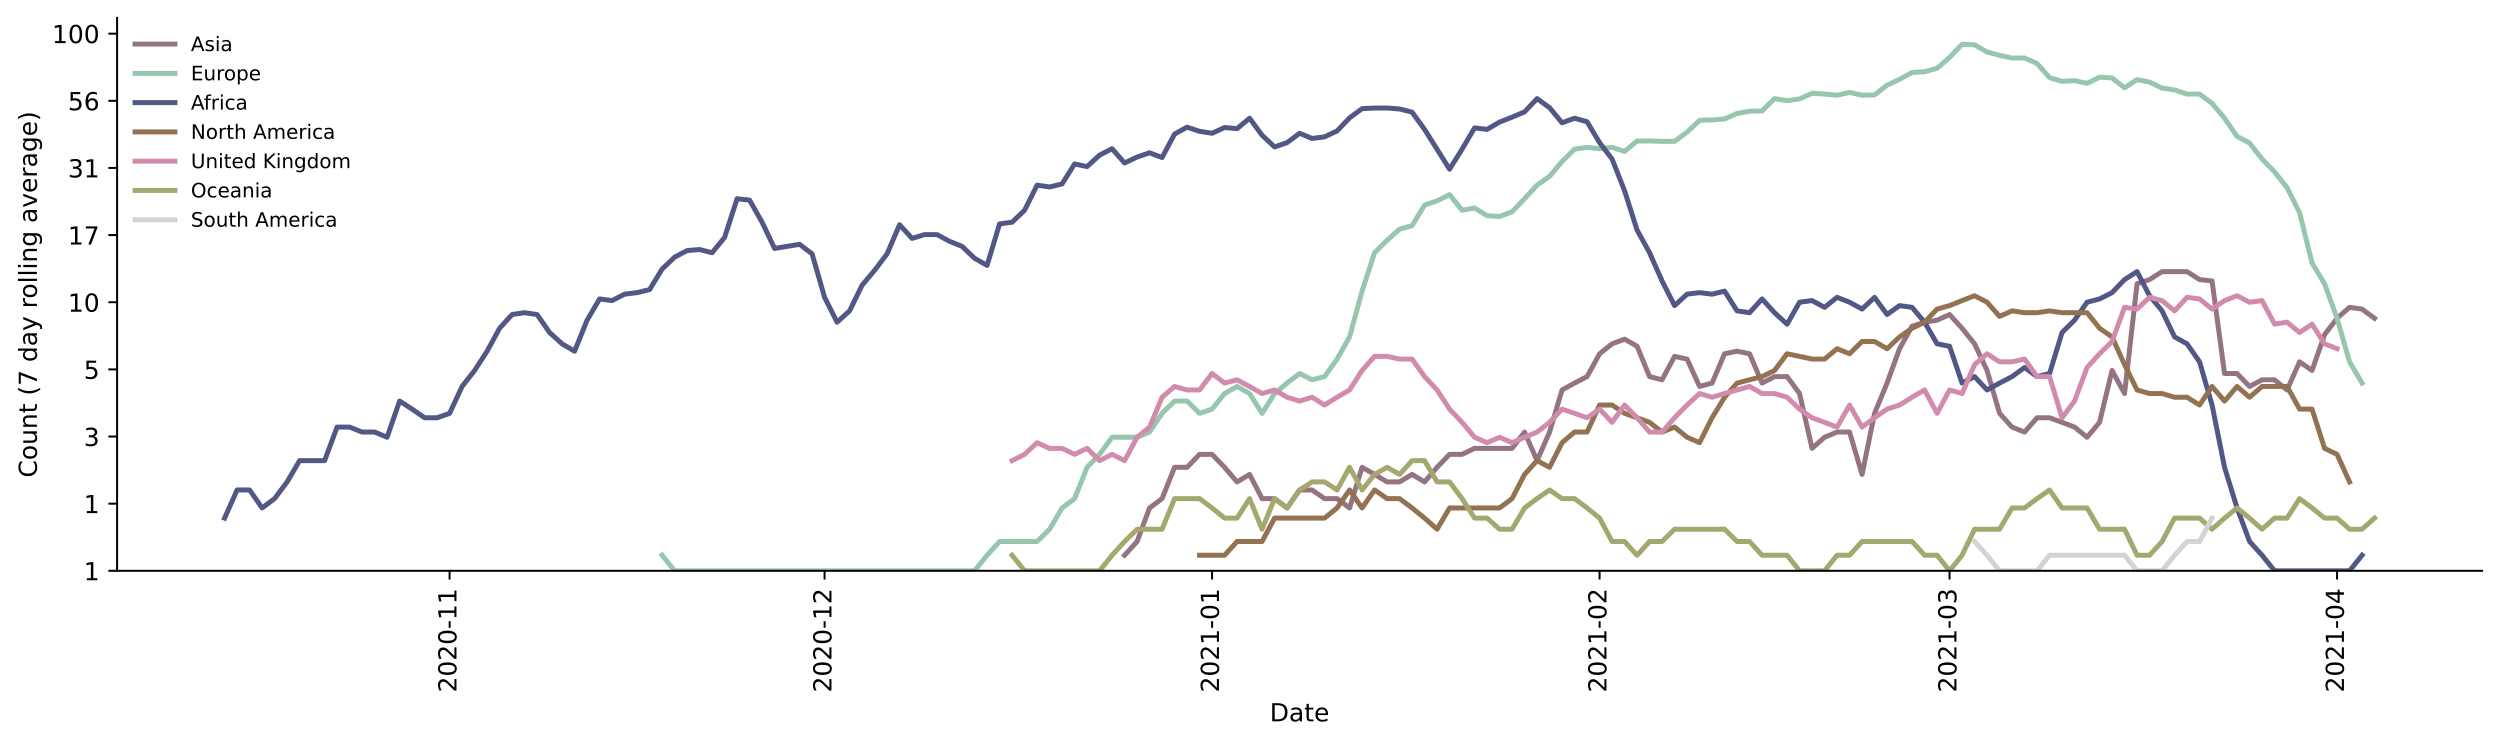 <?xml version="1.0" encoding="utf-8" standalone="no"?>
<!DOCTYPE svg PUBLIC "-//W3C//DTD SVG 1.1//EN"
  "http://www.w3.org/Graphics/SVG/1.1/DTD/svg11.dtd">
<!-- Created with matplotlib (https://matplotlib.org/) -->
<svg height="298.621pt" version="1.1" viewBox="0 0 1002.766 298.621" width="1002.766pt" xmlns="http://www.w3.org/2000/svg" xmlns:xlink="http://www.w3.org/1999/xlink">
 <defs>
  <style type="text/css">*{stroke-linecap:butt;stroke-linejoin:round;}</style>
 </defs>
 <g id="figure_1">
  <g id="patch_1">
   <path d="M 0 298.621 
L 1002.766 298.621 
L 1002.766 0 
L 0 0 
z
" style="fill:#ffffff;"/>
  </g>
  <g id="axes_1">
   <g id="patch_2">
    <path d="M 46.966 228.96 
L 995.566 228.96 
L 995.566 7.2 
L 46.966 7.2 
z
" style="fill:#ffffff;"/>
   </g>
   <g id="matplotlib.axis_1">
    <g id="xtick_1">
     <g id="line2d_1">
      <defs>
       <path d="M 0 0 
L 0 3.5 
" id="md51ffb1c53" style="stroke:#000000;stroke-width:0.8;"/>
      </defs>
      <g>
       <use style="stroke:#000000;stroke-width:0.8;" x="180.331" xlink:href="#md51ffb1c53" y="228.96"/>
      </g>
     </g>
     <g id="text_1">
      <!-- 2020-11 -->
      <g transform="translate(183.091 277.743)rotate(-90)scale(0.1 -0.1)">
       <defs>
        <path d="M 19.188 8.297 
L 53.609 8.297 
L 53.609 0 
L 7.328 0 
L 7.328 8.297 
Q 12.938 14.109 22.625 23.891 
Q 32.328 33.688 34.812 36.531 
Q 39.547 41.844 41.422 45.531 
Q 43.312 49.219 43.312 52.781 
Q 43.312 58.594 39.234 62.25 
Q 35.156 65.922 28.609 65.922 
Q 23.969 65.922 18.812 64.312 
Q 13.672 62.703 7.812 59.422 
L 7.812 69.391 
Q 13.766 71.781 18.938 73 
Q 24.125 74.219 28.422 74.219 
Q 39.75 74.219 46.484 68.547 
Q 53.219 62.891 53.219 53.422 
Q 53.219 48.922 51.531 44.891 
Q 49.859 40.875 45.406 35.406 
Q 44.188 33.984 37.641 27.219 
Q 31.109 20.453 19.188 8.297 
z
" id="DejaVuSans-50"/>
        <path d="M 31.781 66.406 
Q 24.172 66.406 20.328 58.906 
Q 16.5 51.422 16.5 36.375 
Q 16.5 21.391 20.328 13.891 
Q 24.172 6.391 31.781 6.391 
Q 39.453 6.391 43.281 13.891 
Q 47.125 21.391 47.125 36.375 
Q 47.125 51.422 43.281 58.906 
Q 39.453 66.406 31.781 66.406 
z
M 31.781 74.219 
Q 44.047 74.219 50.516 64.516 
Q 56.984 54.828 56.984 36.375 
Q 56.984 17.969 50.516 8.266 
Q 44.047 -1.422 31.781 -1.422 
Q 19.531 -1.422 13.062 8.266 
Q 6.594 17.969 6.594 36.375 
Q 6.594 54.828 13.062 64.516 
Q 19.531 74.219 31.781 74.219 
z
" id="DejaVuSans-48"/>
        <path d="M 4.891 31.391 
L 31.203 31.391 
L 31.203 23.391 
L 4.891 23.391 
z
" id="DejaVuSans-45"/>
        <path d="M 12.406 8.297 
L 28.516 8.297 
L 28.516 63.922 
L 10.984 60.406 
L 10.984 69.391 
L 28.422 72.906 
L 38.281 72.906 
L 38.281 8.297 
L 54.391 8.297 
L 54.391 0 
L 12.406 0 
z
" id="DejaVuSans-49"/>
       </defs>
       <use xlink:href="#DejaVuSans-50"/>
       <use x="63.623" xlink:href="#DejaVuSans-48"/>
       <use x="127.246" xlink:href="#DejaVuSans-50"/>
       <use x="190.869" xlink:href="#DejaVuSans-48"/>
       <use x="254.492" xlink:href="#DejaVuSans-45"/>
       <use x="290.576" xlink:href="#DejaVuSans-49"/>
       <use x="354.199" xlink:href="#DejaVuSans-49"/>
      </g>
     </g>
    </g>
    <g id="xtick_2">
     <g id="line2d_2">
      <g>
       <use style="stroke:#000000;stroke-width:0.8;" x="330.743" xlink:href="#md51ffb1c53" y="228.96"/>
      </g>
     </g>
     <g id="text_2">
      <!-- 2020-12 -->
      <g transform="translate(333.503 277.743)rotate(-90)scale(0.1 -0.1)">
       <use xlink:href="#DejaVuSans-50"/>
       <use x="63.623" xlink:href="#DejaVuSans-48"/>
       <use x="127.246" xlink:href="#DejaVuSans-50"/>
       <use x="190.869" xlink:href="#DejaVuSans-48"/>
       <use x="254.492" xlink:href="#DejaVuSans-45"/>
       <use x="290.576" xlink:href="#DejaVuSans-49"/>
       <use x="354.199" xlink:href="#DejaVuSans-50"/>
      </g>
     </g>
    </g>
    <g id="xtick_3">
     <g id="line2d_3">
      <g>
       <use style="stroke:#000000;stroke-width:0.8;" x="486.169" xlink:href="#md51ffb1c53" y="228.96"/>
      </g>
     </g>
     <g id="text_3">
      <!-- 2021-01 -->
      <g transform="translate(488.929 277.743)rotate(-90)scale(0.1 -0.1)">
       <use xlink:href="#DejaVuSans-50"/>
       <use x="63.623" xlink:href="#DejaVuSans-48"/>
       <use x="127.246" xlink:href="#DejaVuSans-50"/>
       <use x="190.869" xlink:href="#DejaVuSans-49"/>
       <use x="254.492" xlink:href="#DejaVuSans-45"/>
       <use x="290.576" xlink:href="#DejaVuSans-48"/>
       <use x="354.199" xlink:href="#DejaVuSans-49"/>
      </g>
     </g>
    </g>
    <g id="xtick_4">
     <g id="line2d_4">
      <g>
       <use style="stroke:#000000;stroke-width:0.8;" x="641.595" xlink:href="#md51ffb1c53" y="228.96"/>
      </g>
     </g>
     <g id="text_4">
      <!-- 2021-02 -->
      <g transform="translate(644.355 277.743)rotate(-90)scale(0.1 -0.1)">
       <use xlink:href="#DejaVuSans-50"/>
       <use x="63.623" xlink:href="#DejaVuSans-48"/>
       <use x="127.246" xlink:href="#DejaVuSans-50"/>
       <use x="190.869" xlink:href="#DejaVuSans-49"/>
       <use x="254.492" xlink:href="#DejaVuSans-45"/>
       <use x="290.576" xlink:href="#DejaVuSans-48"/>
       <use x="354.199" xlink:href="#DejaVuSans-50"/>
      </g>
     </g>
    </g>
    <g id="xtick_5">
     <g id="line2d_5">
      <g>
       <use style="stroke:#000000;stroke-width:0.8;" x="781.98" xlink:href="#md51ffb1c53" y="228.96"/>
      </g>
     </g>
     <g id="text_5">
      <!-- 2021-03 -->
      <g transform="translate(784.74 277.743)rotate(-90)scale(0.1 -0.1)">
       <defs>
        <path d="M 40.578 39.312 
Q 47.656 37.797 51.625 33 
Q 55.609 28.219 55.609 21.188 
Q 55.609 10.406 48.188 4.484 
Q 40.766 -1.422 27.094 -1.422 
Q 22.516 -1.422 17.656 -0.516 
Q 12.797 0.391 7.625 2.203 
L 7.625 11.719 
Q 11.719 9.328 16.594 8.109 
Q 21.484 6.891 26.812 6.891 
Q 36.078 6.891 40.938 10.547 
Q 45.797 14.203 45.797 21.188 
Q 45.797 27.641 41.281 31.266 
Q 36.766 34.906 28.719 34.906 
L 20.219 34.906 
L 20.219 43.016 
L 29.109 43.016 
Q 36.375 43.016 40.234 45.922 
Q 44.094 48.828 44.094 54.297 
Q 44.094 59.906 40.109 62.906 
Q 36.141 65.922 28.719 65.922 
Q 24.656 65.922 20.016 65.031 
Q 15.375 64.156 9.812 62.312 
L 9.812 71.094 
Q 15.438 72.656 20.344 73.438 
Q 25.25 74.219 29.594 74.219 
Q 40.828 74.219 47.359 69.109 
Q 53.906 64.016 53.906 55.328 
Q 53.906 49.266 50.438 45.094 
Q 46.969 40.922 40.578 39.312 
z
" id="DejaVuSans-51"/>
       </defs>
       <use xlink:href="#DejaVuSans-50"/>
       <use x="63.623" xlink:href="#DejaVuSans-48"/>
       <use x="127.246" xlink:href="#DejaVuSans-50"/>
       <use x="190.869" xlink:href="#DejaVuSans-49"/>
       <use x="254.492" xlink:href="#DejaVuSans-45"/>
       <use x="290.576" xlink:href="#DejaVuSans-48"/>
       <use x="354.199" xlink:href="#DejaVuSans-51"/>
      </g>
     </g>
    </g>
    <g id="xtick_6">
     <g id="line2d_6">
      <g>
       <use style="stroke:#000000;stroke-width:0.8;" x="937.406" xlink:href="#md51ffb1c53" y="228.96"/>
      </g>
     </g>
     <g id="text_6">
      <!-- 2021-04 -->
      <g transform="translate(940.166 277.743)rotate(-90)scale(0.1 -0.1)">
       <defs>
        <path d="M 37.797 64.312 
L 12.891 25.391 
L 37.797 25.391 
z
M 35.203 72.906 
L 47.609 72.906 
L 47.609 25.391 
L 58.016 25.391 
L 58.016 17.188 
L 47.609 17.188 
L 47.609 0 
L 37.797 0 
L 37.797 17.188 
L 4.891 17.188 
L 4.891 26.703 
z
" id="DejaVuSans-52"/>
       </defs>
       <use xlink:href="#DejaVuSans-50"/>
       <use x="63.623" xlink:href="#DejaVuSans-48"/>
       <use x="127.246" xlink:href="#DejaVuSans-50"/>
       <use x="190.869" xlink:href="#DejaVuSans-49"/>
       <use x="254.492" xlink:href="#DejaVuSans-45"/>
       <use x="290.576" xlink:href="#DejaVuSans-48"/>
       <use x="354.199" xlink:href="#DejaVuSans-52"/>
      </g>
     </g>
    </g>
    <g id="text_7">
     <!-- Date -->
     <g transform="translate(509.315 289.341)scale(0.1 -0.1)">
      <defs>
       <path d="M 19.672 64.797 
L 19.672 8.109 
L 31.594 8.109 
Q 46.688 8.109 53.688 14.938 
Q 60.688 21.781 60.688 36.531 
Q 60.688 51.172 53.688 57.984 
Q 46.688 64.797 31.594 64.797 
z
M 9.812 72.906 
L 30.078 72.906 
Q 51.266 72.906 61.172 64.094 
Q 71.094 55.281 71.094 36.531 
Q 71.094 17.672 61.125 8.828 
Q 51.172 0 30.078 0 
L 9.812 0 
z
" id="DejaVuSans-68"/>
       <path d="M 34.281 27.484 
Q 23.391 27.484 19.188 25 
Q 14.984 22.516 14.984 16.5 
Q 14.984 11.719 18.141 8.906 
Q 21.297 6.109 26.703 6.109 
Q 34.188 6.109 38.703 11.406 
Q 43.219 16.703 43.219 25.484 
L 43.219 27.484 
z
M 52.203 31.203 
L 52.203 0 
L 43.219 0 
L 43.219 8.297 
Q 40.141 3.328 35.547 0.953 
Q 30.953 -1.422 24.312 -1.422 
Q 15.922 -1.422 10.953 3.297 
Q 6 8.016 6 15.922 
Q 6 25.141 12.172 29.828 
Q 18.359 34.516 30.609 34.516 
L 43.219 34.516 
L 43.219 35.406 
Q 43.219 41.609 39.141 45 
Q 35.062 48.391 27.688 48.391 
Q 23 48.391 18.547 47.266 
Q 14.109 46.141 10.016 43.891 
L 10.016 52.203 
Q 14.938 54.109 19.578 55.047 
Q 24.219 56 28.609 56 
Q 40.484 56 46.344 49.844 
Q 52.203 43.703 52.203 31.203 
z
" id="DejaVuSans-97"/>
       <path d="M 18.312 70.219 
L 18.312 54.688 
L 36.812 54.688 
L 36.812 47.703 
L 18.312 47.703 
L 18.312 18.016 
Q 18.312 11.328 20.141 9.422 
Q 21.969 7.516 27.594 7.516 
L 36.812 7.516 
L 36.812 0 
L 27.594 0 
Q 17.188 0 13.234 3.875 
Q 9.281 7.766 9.281 18.016 
L 9.281 47.703 
L 2.688 47.703 
L 2.688 54.688 
L 9.281 54.688 
L 9.281 70.219 
z
" id="DejaVuSans-116"/>
       <path d="M 56.203 29.594 
L 56.203 25.203 
L 14.891 25.203 
Q 15.484 15.922 20.484 11.062 
Q 25.484 6.203 34.422 6.203 
Q 39.594 6.203 44.453 7.469 
Q 49.312 8.734 54.109 11.281 
L 54.109 2.781 
Q 49.266 0.734 44.188 -0.344 
Q 39.109 -1.422 33.891 -1.422 
Q 20.797 -1.422 13.156 6.188 
Q 5.516 13.812 5.516 26.812 
Q 5.516 40.234 12.766 48.109 
Q 20.016 56 32.328 56 
Q 43.359 56 49.781 48.891 
Q 56.203 41.797 56.203 29.594 
z
M 47.219 32.234 
Q 47.125 39.594 43.094 43.984 
Q 39.062 48.391 32.422 48.391 
Q 24.906 48.391 20.391 44.141 
Q 15.875 39.891 15.188 32.172 
z
" id="DejaVuSans-101"/>
      </defs>
      <use xlink:href="#DejaVuSans-68"/>
      <use x="77.002" xlink:href="#DejaVuSans-97"/>
      <use x="138.281" xlink:href="#DejaVuSans-116"/>
      <use x="177.49" xlink:href="#DejaVuSans-101"/>
     </g>
    </g>
   </g>
   <g id="matplotlib.axis_2">
    <g id="ytick_1">
     <g id="line2d_7">
      <defs>
       <path d="M 0 0 
L -3.5 0 
" id="m91fd677d6d" style="stroke:#000000;stroke-width:0.8;"/>
      </defs>
      <g>
       <use style="stroke:#000000;stroke-width:0.8;" x="46.966" xlink:href="#m91fd677d6d" y="228.96"/>
      </g>
     </g>
     <g id="text_8">
      <!-- 1 -->
      <g transform="translate(33.603 232.759)scale(0.1 -0.1)">
       <use xlink:href="#DejaVuSans-49"/>
      </g>
     </g>
    </g>
    <g id="ytick_2">
     <g id="line2d_8">
      <g>
       <use style="stroke:#000000;stroke-width:0.8;" x="46.966" xlink:href="#m91fd677d6d" y="202.027"/>
      </g>
     </g>
     <g id="text_9">
      <!-- 1 -->
      <g transform="translate(33.603 205.826)scale(0.1 -0.1)">
       <use xlink:href="#DejaVuSans-49"/>
      </g>
     </g>
    </g>
    <g id="ytick_3">
     <g id="line2d_9">
      <g>
       <use style="stroke:#000000;stroke-width:0.8;" x="46.966" xlink:href="#m91fd677d6d" y="175.094"/>
      </g>
     </g>
     <g id="text_10">
      <!-- 3 -->
      <g transform="translate(33.603 178.893)scale(0.1 -0.1)">
       <use xlink:href="#DejaVuSans-51"/>
      </g>
     </g>
    </g>
    <g id="ytick_4">
     <g id="line2d_10">
      <g>
       <use style="stroke:#000000;stroke-width:0.8;" x="46.966" xlink:href="#m91fd677d6d" y="148.16"/>
      </g>
     </g>
     <g id="text_11">
      <!-- 5 -->
      <g transform="translate(33.603 151.959)scale(0.1 -0.1)">
       <defs>
        <path d="M 10.797 72.906 
L 49.516 72.906 
L 49.516 64.594 
L 19.828 64.594 
L 19.828 46.734 
Q 21.969 47.469 24.109 47.828 
Q 26.266 48.188 28.422 48.188 
Q 40.625 48.188 47.75 41.5 
Q 54.891 34.812 54.891 23.391 
Q 54.891 11.625 47.562 5.094 
Q 40.234 -1.422 26.906 -1.422 
Q 22.312 -1.422 17.547 -0.641 
Q 12.797 0.141 7.719 1.703 
L 7.719 11.625 
Q 12.109 9.234 16.797 8.062 
Q 21.484 6.891 26.703 6.891 
Q 35.156 6.891 40.078 11.328 
Q 45.016 15.766 45.016 23.391 
Q 45.016 31 40.078 35.438 
Q 35.156 39.891 26.703 39.891 
Q 22.75 39.891 18.812 39.016 
Q 14.891 38.141 10.797 36.281 
z
" id="DejaVuSans-53"/>
       </defs>
       <use xlink:href="#DejaVuSans-53"/>
      </g>
     </g>
    </g>
    <g id="ytick_5">
     <g id="line2d_11">
      <g>
       <use style="stroke:#000000;stroke-width:0.8;" x="46.966" xlink:href="#m91fd677d6d" y="121.227"/>
      </g>
     </g>
     <g id="text_12">
      <!-- 10 -->
      <g transform="translate(27.241 125.026)scale(0.1 -0.1)">
       <use xlink:href="#DejaVuSans-49"/>
       <use x="63.623" xlink:href="#DejaVuSans-48"/>
      </g>
     </g>
    </g>
    <g id="ytick_6">
     <g id="line2d_12">
      <g>
       <use style="stroke:#000000;stroke-width:0.8;" x="46.966" xlink:href="#m91fd677d6d" y="94.294"/>
      </g>
     </g>
     <g id="text_13">
      <!-- 17 -->
      <g transform="translate(27.241 98.093)scale(0.1 -0.1)">
       <defs>
        <path d="M 8.203 72.906 
L 55.078 72.906 
L 55.078 68.703 
L 28.609 0 
L 18.312 0 
L 43.219 64.594 
L 8.203 64.594 
z
" id="DejaVuSans-55"/>
       </defs>
       <use xlink:href="#DejaVuSans-49"/>
       <use x="63.623" xlink:href="#DejaVuSans-55"/>
      </g>
     </g>
    </g>
    <g id="ytick_7">
     <g id="line2d_13">
      <g>
       <use style="stroke:#000000;stroke-width:0.8;" x="46.966" xlink:href="#m91fd677d6d" y="67.361"/>
      </g>
     </g>
     <g id="text_14">
      <!-- 31 -->
      <g transform="translate(27.241 71.16)scale(0.1 -0.1)">
       <use xlink:href="#DejaVuSans-51"/>
       <use x="63.623" xlink:href="#DejaVuSans-49"/>
      </g>
     </g>
    </g>
    <g id="ytick_8">
     <g id="line2d_14">
      <g>
       <use style="stroke:#000000;stroke-width:0.8;" x="46.966" xlink:href="#m91fd677d6d" y="40.427"/>
      </g>
     </g>
     <g id="text_15">
      <!-- 56 -->
      <g transform="translate(27.241 44.227)scale(0.1 -0.1)">
       <defs>
        <path d="M 33.016 40.375 
Q 26.375 40.375 22.484 35.828 
Q 18.609 31.297 18.609 23.391 
Q 18.609 15.531 22.484 10.953 
Q 26.375 6.391 33.016 6.391 
Q 39.656 6.391 43.531 10.953 
Q 47.406 15.531 47.406 23.391 
Q 47.406 31.297 43.531 35.828 
Q 39.656 40.375 33.016 40.375 
z
M 52.594 71.297 
L 52.594 62.312 
Q 48.875 64.062 45.094 64.984 
Q 41.312 65.922 37.594 65.922 
Q 27.828 65.922 22.672 59.328 
Q 17.531 52.734 16.797 39.406 
Q 19.672 43.656 24.016 45.922 
Q 28.375 48.188 33.594 48.188 
Q 44.578 48.188 50.953 41.516 
Q 57.328 34.859 57.328 23.391 
Q 57.328 12.156 50.688 5.359 
Q 44.047 -1.422 33.016 -1.422 
Q 20.359 -1.422 13.672 8.266 
Q 6.984 17.969 6.984 36.375 
Q 6.984 53.656 15.188 63.938 
Q 23.391 74.219 37.203 74.219 
Q 40.922 74.219 44.703 73.484 
Q 48.484 72.75 52.594 71.297 
z
" id="DejaVuSans-54"/>
       </defs>
       <use xlink:href="#DejaVuSans-53"/>
       <use x="63.623" xlink:href="#DejaVuSans-54"/>
      </g>
     </g>
    </g>
    <g id="ytick_9">
     <g id="line2d_15">
      <g>
       <use style="stroke:#000000;stroke-width:0.8;" x="46.966" xlink:href="#m91fd677d6d" y="13.494"/>
      </g>
     </g>
     <g id="text_16">
      <!-- 100 -->
      <g transform="translate(20.878 17.293)scale(0.1 -0.1)">
       <use xlink:href="#DejaVuSans-49"/>
       <use x="63.623" xlink:href="#DejaVuSans-48"/>
       <use x="127.246" xlink:href="#DejaVuSans-48"/>
      </g>
     </g>
    </g>
    <g id="text_17">
     <!-- Count (7 day rolling average) -->
     <g transform="translate(14.798 191.548)rotate(-90)scale(0.1 -0.1)">
      <defs>
       <path d="M 64.406 67.281 
L 64.406 56.891 
Q 59.422 61.531 53.781 63.812 
Q 48.141 66.109 41.797 66.109 
Q 29.297 66.109 22.656 58.469 
Q 16.016 50.828 16.016 36.375 
Q 16.016 21.969 22.656 14.328 
Q 29.297 6.688 41.797 6.688 
Q 48.141 6.688 53.781 8.984 
Q 59.422 11.281 64.406 15.922 
L 64.406 5.609 
Q 59.234 2.094 53.438 0.328 
Q 47.656 -1.422 41.219 -1.422 
Q 24.656 -1.422 15.125 8.703 
Q 5.609 18.844 5.609 36.375 
Q 5.609 53.953 15.125 64.078 
Q 24.656 74.219 41.219 74.219 
Q 47.75 74.219 53.531 72.484 
Q 59.328 70.75 64.406 67.281 
z
" id="DejaVuSans-67"/>
       <path d="M 30.609 48.391 
Q 23.391 48.391 19.188 42.75 
Q 14.984 37.109 14.984 27.297 
Q 14.984 17.484 19.156 11.844 
Q 23.344 6.203 30.609 6.203 
Q 37.797 6.203 41.984 11.859 
Q 46.188 17.531 46.188 27.297 
Q 46.188 37.016 41.984 42.703 
Q 37.797 48.391 30.609 48.391 
z
M 30.609 56 
Q 42.328 56 49.016 48.375 
Q 55.719 40.766 55.719 27.297 
Q 55.719 13.875 49.016 6.219 
Q 42.328 -1.422 30.609 -1.422 
Q 18.844 -1.422 12.172 6.219 
Q 5.516 13.875 5.516 27.297 
Q 5.516 40.766 12.172 48.375 
Q 18.844 56 30.609 56 
z
" id="DejaVuSans-111"/>
       <path d="M 8.5 21.578 
L 8.5 54.688 
L 17.484 54.688 
L 17.484 21.922 
Q 17.484 14.156 20.5 10.266 
Q 23.531 6.391 29.594 6.391 
Q 36.859 6.391 41.078 11.031 
Q 45.312 15.672 45.312 23.688 
L 45.312 54.688 
L 54.297 54.688 
L 54.297 0 
L 45.312 0 
L 45.312 8.406 
Q 42.047 3.422 37.719 1 
Q 33.406 -1.422 27.688 -1.422 
Q 18.266 -1.422 13.375 4.438 
Q 8.5 10.297 8.5 21.578 
z
M 31.109 56 
z
" id="DejaVuSans-117"/>
       <path d="M 54.891 33.016 
L 54.891 0 
L 45.906 0 
L 45.906 32.719 
Q 45.906 40.484 42.875 44.328 
Q 39.844 48.188 33.797 48.188 
Q 26.516 48.188 22.312 43.547 
Q 18.109 38.922 18.109 30.906 
L 18.109 0 
L 9.078 0 
L 9.078 54.688 
L 18.109 54.688 
L 18.109 46.188 
Q 21.344 51.125 25.703 53.562 
Q 30.078 56 35.797 56 
Q 45.219 56 50.047 50.172 
Q 54.891 44.344 54.891 33.016 
z
" id="DejaVuSans-110"/>
       <path id="DejaVuSans-32"/>
       <path d="M 31 75.875 
Q 24.469 64.656 21.281 53.656 
Q 18.109 42.672 18.109 31.391 
Q 18.109 20.125 21.312 9.062 
Q 24.516 -2 31 -13.188 
L 23.188 -13.188 
Q 15.875 -1.703 12.234 9.375 
Q 8.594 20.453 8.594 31.391 
Q 8.594 42.281 12.203 53.312 
Q 15.828 64.359 23.188 75.875 
z
" id="DejaVuSans-40"/>
       <path d="M 45.406 46.391 
L 45.406 75.984 
L 54.391 75.984 
L 54.391 0 
L 45.406 0 
L 45.406 8.203 
Q 42.578 3.328 38.25 0.953 
Q 33.938 -1.422 27.875 -1.422 
Q 17.969 -1.422 11.734 6.484 
Q 5.516 14.406 5.516 27.297 
Q 5.516 40.188 11.734 48.094 
Q 17.969 56 27.875 56 
Q 33.938 56 38.25 53.625 
Q 42.578 51.266 45.406 46.391 
z
M 14.797 27.297 
Q 14.797 17.391 18.875 11.75 
Q 22.953 6.109 30.078 6.109 
Q 37.203 6.109 41.297 11.75 
Q 45.406 17.391 45.406 27.297 
Q 45.406 37.203 41.297 42.844 
Q 37.203 48.484 30.078 48.484 
Q 22.953 48.484 18.875 42.844 
Q 14.797 37.203 14.797 27.297 
z
" id="DejaVuSans-100"/>
       <path d="M 32.172 -5.078 
Q 28.375 -14.844 24.75 -17.812 
Q 21.141 -20.797 15.094 -20.797 
L 7.906 -20.797 
L 7.906 -13.281 
L 13.188 -13.281 
Q 16.891 -13.281 18.938 -11.516 
Q 21 -9.766 23.484 -3.219 
L 25.094 0.875 
L 2.984 54.688 
L 12.5 54.688 
L 29.594 11.922 
L 46.688 54.688 
L 56.203 54.688 
z
" id="DejaVuSans-121"/>
       <path d="M 41.109 46.297 
Q 39.594 47.172 37.812 47.578 
Q 36.031 48 33.891 48 
Q 26.266 48 22.188 43.047 
Q 18.109 38.094 18.109 28.812 
L 18.109 0 
L 9.078 0 
L 9.078 54.688 
L 18.109 54.688 
L 18.109 46.188 
Q 20.953 51.172 25.484 53.578 
Q 30.031 56 36.531 56 
Q 37.453 56 38.578 55.875 
Q 39.703 55.766 41.062 55.516 
z
" id="DejaVuSans-114"/>
       <path d="M 9.422 75.984 
L 18.406 75.984 
L 18.406 0 
L 9.422 0 
z
" id="DejaVuSans-108"/>
       <path d="M 9.422 54.688 
L 18.406 54.688 
L 18.406 0 
L 9.422 0 
z
M 9.422 75.984 
L 18.406 75.984 
L 18.406 64.594 
L 9.422 64.594 
z
" id="DejaVuSans-105"/>
       <path d="M 45.406 27.984 
Q 45.406 37.75 41.375 43.109 
Q 37.359 48.484 30.078 48.484 
Q 22.859 48.484 18.828 43.109 
Q 14.797 37.75 14.797 27.984 
Q 14.797 18.266 18.828 12.891 
Q 22.859 7.516 30.078 7.516 
Q 37.359 7.516 41.375 12.891 
Q 45.406 18.266 45.406 27.984 
z
M 54.391 6.781 
Q 54.391 -7.172 48.188 -13.984 
Q 42 -20.797 29.203 -20.797 
Q 24.469 -20.797 20.266 -20.094 
Q 16.062 -19.391 12.109 -17.922 
L 12.109 -9.188 
Q 16.062 -11.328 19.922 -12.344 
Q 23.781 -13.375 27.781 -13.375 
Q 36.625 -13.375 41.016 -8.766 
Q 45.406 -4.156 45.406 5.172 
L 45.406 9.625 
Q 42.625 4.781 38.281 2.391 
Q 33.938 0 27.875 0 
Q 17.828 0 11.672 7.656 
Q 5.516 15.328 5.516 27.984 
Q 5.516 40.672 11.672 48.328 
Q 17.828 56 27.875 56 
Q 33.938 56 38.281 53.609 
Q 42.625 51.219 45.406 46.391 
L 45.406 54.688 
L 54.391 54.688 
z
" id="DejaVuSans-103"/>
       <path d="M 2.984 54.688 
L 12.5 54.688 
L 29.594 8.797 
L 46.688 54.688 
L 56.203 54.688 
L 35.688 0 
L 23.484 0 
z
" id="DejaVuSans-118"/>
       <path d="M 8.016 75.875 
L 15.828 75.875 
Q 23.141 64.359 26.781 53.312 
Q 30.422 42.281 30.422 31.391 
Q 30.422 20.453 26.781 9.375 
Q 23.141 -1.703 15.828 -13.188 
L 8.016 -13.188 
Q 14.5 -2 17.703 9.062 
Q 20.906 20.125 20.906 31.391 
Q 20.906 42.672 17.703 53.656 
Q 14.5 64.656 8.016 75.875 
z
" id="DejaVuSans-41"/>
      </defs>
      <use xlink:href="#DejaVuSans-67"/>
      <use x="69.824" xlink:href="#DejaVuSans-111"/>
      <use x="131.006" xlink:href="#DejaVuSans-117"/>
      <use x="194.385" xlink:href="#DejaVuSans-110"/>
      <use x="257.764" xlink:href="#DejaVuSans-116"/>
      <use x="296.973" xlink:href="#DejaVuSans-32"/>
      <use x="328.76" xlink:href="#DejaVuSans-40"/>
      <use x="367.773" xlink:href="#DejaVuSans-55"/>
      <use x="431.396" xlink:href="#DejaVuSans-32"/>
      <use x="463.184" xlink:href="#DejaVuSans-100"/>
      <use x="526.66" xlink:href="#DejaVuSans-97"/>
      <use x="587.939" xlink:href="#DejaVuSans-121"/>
      <use x="647.119" xlink:href="#DejaVuSans-32"/>
      <use x="678.906" xlink:href="#DejaVuSans-114"/>
      <use x="717.77" xlink:href="#DejaVuSans-111"/>
      <use x="778.951" xlink:href="#DejaVuSans-108"/>
      <use x="806.734" xlink:href="#DejaVuSans-108"/>
      <use x="834.518" xlink:href="#DejaVuSans-105"/>
      <use x="862.301" xlink:href="#DejaVuSans-110"/>
      <use x="925.68" xlink:href="#DejaVuSans-103"/>
      <use x="989.156" xlink:href="#DejaVuSans-32"/>
      <use x="1020.943" xlink:href="#DejaVuSans-97"/>
      <use x="1082.223" xlink:href="#DejaVuSans-118"/>
      <use x="1141.402" xlink:href="#DejaVuSans-101"/>
      <use x="1202.926" xlink:href="#DejaVuSans-114"/>
      <use x="1244.039" xlink:href="#DejaVuSans-97"/>
      <use x="1305.318" xlink:href="#DejaVuSans-103"/>
      <use x="1368.795" xlink:href="#DejaVuSans-101"/>
      <use x="1430.318" xlink:href="#DejaVuSans-41"/>
     </g>
    </g>
   </g>
   <g id="line2d_16">
    <path clip-path="url(#p37badc7adf)" d="M 451.073 222.712 
L 456.087 217.202 
L 461.101 203.742 
L 466.114 199.996 
L 471.128 187.445 
L 476.142 187.445 
L 481.156 182.241 
L 486.169 182.241 
L 491.183 187.445 
L 496.197 193.301 
L 501.211 190.282 
L 506.224 199.996 
L 511.238 199.996 
L 516.252 203.742 
L 521.266 196.529 
L 526.279 196.529 
L 531.293 199.996 
L 536.307 199.996 
L 541.321 203.742 
L 546.334 187.445 
L 551.348 190.282 
L 556.362 193.301 
L 561.376 193.301 
L 566.389 190.282 
L 571.403 193.301 
L 576.417 187.445 
L 581.431 182.241 
L 586.444 182.241 
L 591.458 179.841 
L 596.472 179.841 
L 601.485 179.841 
L 606.499 179.841 
L 611.513 173.302 
L 616.527 184.771 
L 621.54 173.302 
L 626.554 156.411 
L 631.568 153.658 
L 636.582 151.058 
L 641.595 141.899 
L 646.609 137.915 
L 651.623 136.043 
L 656.637 138.88 
L 661.65 151.058 
L 666.664 152.34 
L 671.678 142.951 
L 676.692 144.027 
L 681.705 155.014 
L 686.719 153.658 
L 691.733 141.899 
L 696.747 140.871 
L 701.76 141.899 
L 706.774 153.658 
L 711.788 151.058 
L 716.802 151.058 
L 721.815 157.851 
L 726.829 179.841 
L 731.843 175.382 
L 736.857 173.302 
L 741.87 173.302 
L 746.884 190.282 
L 751.898 165.8 
L 756.912 153.658 
L 761.925 139.865 
L 766.939 130.839 
L 771.953 129.226 
L 776.966 128.439 
L 781.98 126.157 
L 786.994 131.667 
L 792.008 137.915 
L 797.021 148.595 
L 802.035 165.8 
L 807.049 171.311 
L 812.063 173.302 
L 817.076 167.566 
L 822.09 167.566 
L 827.104 169.401 
L 832.118 171.311 
L 837.131 175.382 
L 842.145 169.401 
L 847.159 148.595 
L 852.173 157.851 
L 857.186 113.824 
L 862.2 112.143 
L 867.214 108.952 
L 872.228 108.952 
L 877.241 108.952 
L 882.255 112.143 
L 887.269 112.697 
L 892.283 149.81 
L 897.296 149.81 
L 902.31 155.014 
L 907.324 152.34 
L 912.338 152.34 
L 917.351 156.411 
L 922.365 145.127 
L 927.379 148.595 
L 932.392 134.244 
L 937.406 127.666 
L 942.42 123.276 
L 947.434 123.98 
L 952.447 127.666 
" style="fill:none;stroke:#947383;stroke-linecap:square;stroke-width:2;"/>
   </g>
   <g id="line2d_17">
    <path clip-path="url(#p37badc7adf)" d="M 265.565 222.712 
L 270.579 228.96 
L 390.908 228.96 
L 395.922 222.712 
L 400.936 217.202 
L 415.977 217.202 
L 420.991 212.272 
L 426.005 203.742 
L 431.018 199.996 
L 436.032 187.445 
L 441.046 182.241 
L 446.059 175.382 
L 456.087 175.382 
L 461.101 173.302 
L 466.114 165.8 
L 471.128 160.87 
L 476.142 160.87 
L 481.156 165.8 
L 486.169 164.098 
L 491.183 157.851 
L 496.197 155.014 
L 501.211 157.851 
L 506.224 165.8 
L 511.238 157.851 
L 516.252 153.658 
L 521.266 149.81 
L 526.279 152.34 
L 531.293 151.058 
L 536.307 144.027 
L 541.321 135.135 
L 546.334 116.768 
L 551.348 101.373 
L 556.362 96.4 
L 561.376 91.905 
L 566.389 90.498 
L 571.403 82.257 
L 576.417 80.545 
L 581.431 78.089 
L 586.444 84.337 
L 591.458 83.434 
L 596.472 86.513 
L 601.485 86.833 
L 606.499 84.948 
L 611.513 79.712 
L 616.527 74.262 
L 621.54 70.725 
L 626.554 64.762 
L 631.568 59.833 
L 636.582 59.118 
L 641.595 59.653 
L 646.609 59.118 
L 651.623 60.741 
L 656.637 56.533 
L 661.65 56.533 
L 666.664 56.701 
L 671.678 56.701 
L 676.692 52.982 
L 681.705 48.255 
L 686.719 48.114 
L 691.733 47.696 
L 696.747 45.526 
L 701.76 44.607 
L 706.774 44.477 
L 711.788 39.56 
L 716.802 40.384 
L 721.815 39.677 
L 726.829 37.395 
L 731.843 37.73 
L 736.857 38.181 
L 741.87 37.061 
L 746.884 38.181 
L 751.898 38.068 
L 756.912 34.166 
L 761.925 31.834 
L 766.939 29.05 
L 771.953 28.771 
L 776.966 27.402 
L 781.98 23.024 
L 786.994 17.76 
L 792.008 17.98 
L 797.021 20.863 
L 802.035 22.212 
L 807.049 23.271 
L 812.063 23.271 
L 817.076 25.463 
L 822.09 31.147 
L 827.104 32.632 
L 832.118 32.331 
L 837.131 33.444 
L 842.145 30.952 
L 847.159 31.244 
L 852.173 35.218 
L 857.186 31.933 
L 862.2 32.935 
L 867.214 35.324 
L 872.228 36.076 
L 877.241 37.73 
L 882.255 37.73 
L 887.269 41.466 
L 892.283 47.419 
L 897.296 54.723 
L 902.31 57.379 
L 907.324 63.773 
L 912.338 68.943 
L 917.351 75.253 
L 922.365 85.257 
L 927.379 105.484 
L 932.392 113.824 
L 937.406 127.666 
L 942.42 145.127 
L 947.434 153.658 
L 947.434 153.658 
" style="fill:none;stroke:#96c6ad;stroke-linecap:square;stroke-width:2;"/>
   </g>
   <g id="line2d_18">
    <path clip-path="url(#p37badc7adf)" d="M 90.084 207.813 
L 95.098 196.529 
L 100.111 196.529 
L 105.125 203.742 
L 110.139 199.996 
L 115.153 193.301 
L 120.166 184.771 
L 130.194 184.771 
L 135.207 171.311 
L 140.221 171.311 
L 145.235 173.302 
L 150.249 173.302 
L 155.262 175.382 
L 160.276 160.87 
L 165.29 164.098 
L 170.304 167.566 
L 175.317 167.566 
L 180.331 165.8 
L 185.345 155.014 
L 190.359 148.595 
L 195.372 140.871 
L 200.386 131.667 
L 205.4 126.157 
L 210.414 125.42 
L 215.427 126.157 
L 220.441 133.369 
L 225.455 137.915 
L 230.469 140.871 
L 235.482 128.439 
L 240.496 119.909 
L 245.51 120.563 
L 250.524 117.999 
L 255.537 117.379 
L 260.551 116.164 
L 265.565 107.934 
L 270.579 103.156 
L 275.592 100.507 
L 280.606 100.08 
L 285.62 101.373 
L 290.633 95.235 
L 295.647 79.712 
L 300.661 80.266 
L 305.675 89.132 
L 310.688 99.656 
L 320.716 98 
L 325.73 101.813 
L 330.743 119.264 
L 335.757 129.226 
L 340.771 124.694 
L 345.785 114.398 
L 350.798 108.44 
L 355.812 101.813 
L 360.826 90.152 
L 365.84 95.62 
L 370.853 94.099 
L 375.867 94.099 
L 380.881 96.795 
L 385.895 98.821 
L 390.908 103.612 
L 395.922 106.449 
L 400.936 89.81 
L 405.95 89.132 
L 410.963 84.337 
L 415.977 74.262 
L 420.991 75.003 
L 426.005 73.775 
L 431.018 65.773 
L 436.032 66.806 
L 441.046 62.233 
L 446.059 59.653 
L 451.073 65.366 
L 456.087 62.996 
L 461.101 61.295 
L 466.114 63.189 
L 471.128 53.765 
L 476.142 51.003 
L 481.156 52.672 
L 486.169 53.45 
L 491.183 51.153 
L 496.197 51.603 
L 501.211 47.419 
L 506.224 54.242 
L 511.238 58.941 
L 516.252 57.208 
L 521.266 53.45 
L 526.279 55.537 
L 531.293 54.885 
L 536.307 52.518 
L 541.321 47.281 
L 546.334 43.579 
L 551.348 43.325 
L 556.362 43.325 
L 561.376 43.706 
L 566.389 44.998 
L 571.403 51.906 
L 581.431 67.862 
L 586.444 59.833 
L 591.458 51.302 
L 596.472 51.906 
L 601.485 48.962 
L 606.499 47.007 
L 611.513 44.868 
L 616.527 39.56 
L 621.54 43.199 
L 626.554 49.249 
L 631.568 47.419 
L 636.582 48.82 
L 641.595 57.208 
L 646.609 63.773 
L 651.623 76.521 
L 656.637 92.264 
L 661.65 101.373 
L 666.664 112.697 
L 671.678 122.583 
L 676.692 117.999 
L 681.705 117.379 
L 686.719 117.999 
L 691.733 116.768 
L 696.747 124.694 
L 701.76 125.42 
L 706.774 119.909 
L 711.788 125.42 
L 716.802 130.026 
L 721.815 121.227 
L 726.829 120.563 
L 731.843 123.276 
L 736.857 119.264 
L 741.87 121.227 
L 746.884 123.98 
L 751.898 119.264 
L 756.912 126.157 
L 761.925 122.583 
L 766.939 123.276 
L 771.953 129.226 
L 776.966 137.915 
L 781.98 138.88 
L 786.994 153.658 
L 792.008 151.058 
L 797.021 156.411 
L 802.035 153.658 
L 807.049 151.058 
L 812.063 147.41 
L 817.076 151.058 
L 822.09 149.81 
L 827.104 133.369 
L 832.118 128.439 
L 837.131 121.227 
L 842.145 119.909 
L 847.159 117.379 
L 852.173 112.143 
L 857.186 108.952 
L 862.2 118.627 
L 867.214 124.694 
L 872.228 135.135 
L 877.241 137.915 
L 882.255 145.127 
L 887.269 162.456 
L 892.283 187.445 
L 897.296 203.742 
L 902.31 217.202 
L 907.324 222.712 
L 912.338 228.96 
L 942.42 228.96 
L 947.434 222.712 
L 947.434 222.712 
" style="fill:none;stroke:#525886;stroke-linecap:square;stroke-width:2;"/>
   </g>
   <g id="line2d_19">
    <path clip-path="url(#p37badc7adf)" d="M 481.156 222.712 
L 486.169 222.712 
L 491.183 222.712 
L 496.197 217.202 
L 501.211 217.202 
L 506.224 217.202 
L 511.238 207.813 
L 516.252 207.813 
L 521.266 207.813 
L 526.279 207.813 
L 531.293 207.813 
L 536.307 203.742 
L 541.321 196.529 
L 546.334 203.742 
L 551.348 196.529 
L 556.362 199.996 
L 561.376 199.996 
L 566.389 203.742 
L 571.403 207.813 
L 576.417 212.272 
L 581.431 203.742 
L 586.444 203.742 
L 591.458 203.742 
L 596.472 203.742 
L 601.485 203.742 
L 606.499 199.996 
L 611.513 190.282 
L 616.527 184.771 
L 621.54 187.445 
L 626.554 177.558 
L 631.568 173.302 
L 636.582 173.302 
L 641.595 162.456 
L 646.609 162.456 
L 651.623 165.8 
L 656.637 167.566 
L 661.65 169.401 
L 666.664 173.302 
L 671.678 171.311 
L 676.692 175.382 
L 681.705 177.558 
L 686.719 167.566 
L 691.733 159.336 
L 696.747 153.658 
L 701.76 152.34 
L 706.774 151.058 
L 711.788 148.595 
L 716.802 141.899 
L 721.815 142.951 
L 726.829 144.027 
L 731.843 144.027 
L 736.857 139.865 
L 741.87 141.899 
L 746.884 136.97 
L 751.898 136.97 
L 756.912 139.865 
L 761.925 135.135 
L 766.939 131.667 
L 771.953 129.226 
L 776.966 123.98 
L 781.98 122.583 
L 786.994 120.563 
L 792.008 118.627 
L 797.021 121.227 
L 802.035 126.905 
L 807.049 124.694 
L 812.063 125.42 
L 817.076 125.42 
L 822.09 124.694 
L 827.104 125.42 
L 832.118 125.42 
L 837.131 125.42 
L 842.145 131.667 
L 847.159 135.135 
L 852.173 146.255 
L 857.186 156.411 
L 862.2 157.851 
L 867.214 157.851 
L 872.228 159.336 
L 877.241 159.336 
L 882.255 162.456 
L 887.269 155.014 
L 892.283 160.87 
L 897.296 155.014 
L 902.31 159.336 
L 907.324 155.014 
L 912.338 155.014 
L 917.351 155.014 
L 922.365 164.098 
L 927.379 164.098 
L 932.392 179.841 
L 937.406 182.241 
L 942.42 193.301 
" style="fill:none;stroke:#937252;stroke-linecap:square;stroke-width:2;"/>
   </g>
   <g id="line2d_20">
    <path clip-path="url(#p37badc7adf)" d="M 405.95 184.771 
L 410.963 182.241 
L 415.977 177.558 
L 420.991 179.841 
L 426.005 179.841 
L 431.018 182.241 
L 436.032 179.841 
L 441.046 184.771 
L 446.059 182.241 
L 451.073 184.771 
L 456.087 175.382 
L 461.101 171.311 
L 466.114 159.336 
L 471.128 155.014 
L 476.142 156.411 
L 481.156 156.411 
L 486.169 149.81 
L 491.183 153.658 
L 496.197 152.34 
L 501.211 155.014 
L 506.224 157.851 
L 511.238 156.411 
L 516.252 159.336 
L 521.266 160.87 
L 526.279 159.336 
L 531.293 162.456 
L 536.307 159.336 
L 541.321 156.411 
L 546.334 148.595 
L 551.348 142.951 
L 556.362 142.951 
L 561.376 144.027 
L 566.389 144.027 
L 571.403 151.058 
L 576.417 156.411 
L 581.431 164.098 
L 586.444 169.401 
L 591.458 175.382 
L 596.472 177.558 
L 601.485 175.382 
L 606.499 177.558 
L 611.513 175.382 
L 616.527 173.302 
L 621.54 169.401 
L 626.554 164.098 
L 631.568 165.8 
L 636.582 167.566 
L 641.595 164.098 
L 646.609 169.401 
L 651.623 162.456 
L 656.637 167.566 
L 661.65 173.302 
L 666.664 173.302 
L 671.678 167.566 
L 676.692 162.456 
L 681.705 157.851 
L 686.719 159.336 
L 691.733 157.851 
L 696.747 156.411 
L 701.76 155.014 
L 706.774 157.851 
L 711.788 157.851 
L 716.802 159.336 
L 721.815 164.098 
L 726.829 167.566 
L 731.843 169.401 
L 736.857 171.311 
L 741.87 162.456 
L 746.884 171.311 
L 751.898 167.566 
L 756.912 164.098 
L 761.925 162.456 
L 766.939 159.336 
L 771.953 156.411 
L 776.966 165.8 
L 781.98 156.411 
L 786.994 157.851 
L 792.008 146.255 
L 797.021 141.899 
L 802.035 145.127 
L 807.049 145.127 
L 812.063 144.027 
L 817.076 151.058 
L 822.09 151.058 
L 827.104 167.566 
L 832.118 160.87 
L 837.131 147.41 
L 842.145 141.899 
L 847.159 136.97 
L 852.173 123.276 
L 857.186 123.98 
L 862.2 119.264 
L 867.214 120.563 
L 872.228 124.694 
L 877.241 119.264 
L 882.255 119.909 
L 887.269 123.98 
L 892.283 120.563 
L 897.296 118.627 
L 902.31 121.227 
L 907.324 120.563 
L 912.338 130.026 
L 917.351 129.226 
L 922.365 133.369 
L 927.379 130.026 
L 932.392 137.915 
L 937.406 139.865 
" style="fill:none;stroke:#d18cad;stroke-linecap:square;stroke-width:2;"/>
   </g>
   <g id="line2d_21">
    <path clip-path="url(#p37badc7adf)" d="M 405.95 222.712 
L 410.963 228.96 
L 415.977 228.96 
L 420.991 228.96 
L 426.005 228.96 
L 431.018 228.96 
L 436.032 228.96 
L 441.046 228.96 
L 446.059 222.712 
L 451.073 217.202 
L 456.087 212.272 
L 461.101 212.272 
L 466.114 212.272 
L 471.128 199.996 
L 476.142 199.996 
L 481.156 199.996 
L 486.169 203.742 
L 491.183 207.813 
L 496.197 207.813 
L 501.211 199.996 
L 506.224 212.272 
L 511.238 199.996 
L 516.252 203.742 
L 521.266 196.529 
L 526.279 193.301 
L 531.293 193.301 
L 536.307 196.529 
L 541.321 187.445 
L 546.334 196.529 
L 551.348 190.282 
L 556.362 187.445 
L 561.376 190.282 
L 566.389 184.771 
L 571.403 184.771 
L 576.417 193.301 
L 581.431 193.301 
L 586.444 199.996 
L 591.458 207.813 
L 596.472 207.813 
L 601.485 212.272 
L 606.499 212.272 
L 611.513 203.742 
L 616.527 199.996 
L 621.54 196.529 
L 626.554 199.996 
L 631.568 199.996 
L 636.582 203.742 
L 641.595 207.813 
L 646.609 217.202 
L 651.623 217.202 
L 656.637 222.712 
L 661.65 217.202 
L 666.664 217.202 
L 671.678 212.272 
L 676.692 212.272 
L 681.705 212.272 
L 686.719 212.272 
L 691.733 212.272 
L 696.747 217.202 
L 701.76 217.202 
L 706.774 222.712 
L 711.788 222.712 
L 716.802 222.712 
L 721.815 228.96 
L 726.829 228.96 
L 731.843 228.96 
L 736.857 222.712 
L 741.87 222.712 
L 746.884 217.202 
L 751.898 217.202 
L 756.912 217.202 
L 761.925 217.202 
L 766.939 217.202 
L 771.953 222.712 
L 776.966 222.712 
L 781.98 228.96 
L 786.994 222.712 
L 792.008 212.272 
L 797.021 212.272 
L 802.035 212.272 
L 807.049 203.742 
L 812.063 203.742 
L 817.076 199.996 
L 822.09 196.529 
L 827.104 203.742 
L 832.118 203.742 
L 837.131 203.742 
L 842.145 212.272 
L 847.159 212.272 
L 852.173 212.272 
L 857.186 222.712 
L 862.2 222.712 
L 867.214 217.202 
L 872.228 207.813 
L 877.241 207.813 
L 882.255 207.813 
L 887.269 212.272 
L 892.283 207.813 
L 897.296 203.742 
L 902.31 207.813 
L 907.324 212.272 
L 912.338 207.813 
L 917.351 207.813 
L 922.365 199.996 
L 927.379 203.742 
L 932.392 207.813 
L 937.406 207.813 
L 942.42 212.272 
L 947.434 212.272 
L 952.447 207.813 
" style="fill:none;stroke:#a4a86f;stroke-linecap:square;stroke-width:2;"/>
   </g>
   <g id="line2d_22">
    <path clip-path="url(#p37badc7adf)" d="M 792.008 217.202 
L 797.021 222.712 
L 802.035 228.96 
L 807.049 228.96 
L 812.063 228.96 
L 817.076 228.96 
L 822.09 222.712 
L 827.104 222.712 
L 832.118 222.712 
L 837.131 222.712 
L 842.145 222.712 
L 847.159 222.712 
L 852.173 222.712 
L 857.186 228.96 
L 862.2 228.96 
L 867.214 228.96 
L 872.228 222.712 
L 877.241 217.202 
L 882.255 217.202 
L 887.269 207.813 
" style="fill:none;stroke:#d3d3d3;stroke-linecap:square;stroke-width:2;"/>
   </g>
   <g id="patch_3">
    <path d="M 46.966 228.96 
L 46.966 7.2 
" style="fill:none;stroke:#000000;stroke-linecap:square;stroke-linejoin:miter;stroke-width:0.8;"/>
   </g>
   <g id="patch_4">
    <path d="M 46.966 228.96 
L 995.566 228.96 
" style="fill:none;stroke:#000000;stroke-linecap:square;stroke-linejoin:miter;stroke-width:0.8;"/>
   </g>
   <g id="legend_1">
    <g id="line2d_23">
     <path d="M 54.166 17.679 
L 70.166 17.679 
" style="fill:none;stroke:#947383;stroke-linecap:square;stroke-width:2;"/>
    </g>
    <g id="line2d_24"/>
    <g id="text_18">
     <!-- Asia -->
     <g transform="translate(76.566 20.479)scale(0.08 -0.08)">
      <defs>
       <path d="M 34.188 63.188 
L 20.797 26.906 
L 47.609 26.906 
z
M 28.609 72.906 
L 39.797 72.906 
L 67.578 0 
L 57.328 0 
L 50.688 18.703 
L 17.828 18.703 
L 11.188 0 
L 0.781 0 
z
" id="DejaVuSans-65"/>
       <path d="M 44.281 53.078 
L 44.281 44.578 
Q 40.484 46.531 36.375 47.5 
Q 32.281 48.484 27.875 48.484 
Q 21.188 48.484 17.844 46.438 
Q 14.5 44.391 14.5 40.281 
Q 14.5 37.156 16.891 35.375 
Q 19.281 33.594 26.516 31.984 
L 29.594 31.297 
Q 39.156 29.25 43.188 25.516 
Q 47.219 21.781 47.219 15.094 
Q 47.219 7.469 41.188 3.016 
Q 35.156 -1.422 24.609 -1.422 
Q 20.219 -1.422 15.453 -0.562 
Q 10.688 0.297 5.422 2 
L 5.422 11.281 
Q 10.406 8.688 15.234 7.391 
Q 20.062 6.109 24.812 6.109 
Q 31.156 6.109 34.562 8.281 
Q 37.984 10.453 37.984 14.406 
Q 37.984 18.062 35.516 20.016 
Q 33.062 21.969 24.703 23.781 
L 21.578 24.516 
Q 13.234 26.266 9.516 29.906 
Q 5.812 33.547 5.812 39.891 
Q 5.812 47.609 11.281 51.797 
Q 16.75 56 26.812 56 
Q 31.781 56 36.172 55.266 
Q 40.578 54.547 44.281 53.078 
z
" id="DejaVuSans-115"/>
      </defs>
      <use xlink:href="#DejaVuSans-65"/>
      <use x="68.408" xlink:href="#DejaVuSans-115"/>
      <use x="120.508" xlink:href="#DejaVuSans-105"/>
      <use x="148.291" xlink:href="#DejaVuSans-97"/>
     </g>
    </g>
    <g id="line2d_25">
     <path d="M 54.166 29.421 
L 70.166 29.421 
" style="fill:none;stroke:#96c6ad;stroke-linecap:square;stroke-width:2;"/>
    </g>
    <g id="line2d_26"/>
    <g id="text_19">
     <!-- Europe -->
     <g transform="translate(76.566 32.221)scale(0.08 -0.08)">
      <defs>
       <path d="M 9.812 72.906 
L 55.906 72.906 
L 55.906 64.594 
L 19.672 64.594 
L 19.672 43.016 
L 54.391 43.016 
L 54.391 34.719 
L 19.672 34.719 
L 19.672 8.297 
L 56.781 8.297 
L 56.781 0 
L 9.812 0 
z
" id="DejaVuSans-69"/>
       <path d="M 18.109 8.203 
L 18.109 -20.797 
L 9.078 -20.797 
L 9.078 54.688 
L 18.109 54.688 
L 18.109 46.391 
Q 20.953 51.266 25.266 53.625 
Q 29.594 56 35.594 56 
Q 45.562 56 51.781 48.094 
Q 58.016 40.188 58.016 27.297 
Q 58.016 14.406 51.781 6.484 
Q 45.562 -1.422 35.594 -1.422 
Q 29.594 -1.422 25.266 0.953 
Q 20.953 3.328 18.109 8.203 
z
M 48.688 27.297 
Q 48.688 37.203 44.609 42.844 
Q 40.531 48.484 33.406 48.484 
Q 26.266 48.484 22.188 42.844 
Q 18.109 37.203 18.109 27.297 
Q 18.109 17.391 22.188 11.75 
Q 26.266 6.109 33.406 6.109 
Q 40.531 6.109 44.609 11.75 
Q 48.688 17.391 48.688 27.297 
z
" id="DejaVuSans-112"/>
      </defs>
      <use xlink:href="#DejaVuSans-69"/>
      <use x="63.184" xlink:href="#DejaVuSans-117"/>
      <use x="126.562" xlink:href="#DejaVuSans-114"/>
      <use x="165.426" xlink:href="#DejaVuSans-111"/>
      <use x="226.607" xlink:href="#DejaVuSans-112"/>
      <use x="290.084" xlink:href="#DejaVuSans-101"/>
     </g>
    </g>
    <g id="line2d_27">
     <path d="M 54.166 41.164 
L 70.166 41.164 
" style="fill:none;stroke:#525886;stroke-linecap:square;stroke-width:2;"/>
    </g>
    <g id="line2d_28"/>
    <g id="text_20">
     <!-- Africa -->
     <g transform="translate(76.566 43.964)scale(0.08 -0.08)">
      <defs>
       <path d="M 37.109 75.984 
L 37.109 68.5 
L 28.516 68.5 
Q 23.688 68.5 21.797 66.547 
Q 19.922 64.594 19.922 59.516 
L 19.922 54.688 
L 34.719 54.688 
L 34.719 47.703 
L 19.922 47.703 
L 19.922 0 
L 10.891 0 
L 10.891 47.703 
L 2.297 47.703 
L 2.297 54.688 
L 10.891 54.688 
L 10.891 58.5 
Q 10.891 67.625 15.141 71.797 
Q 19.391 75.984 28.609 75.984 
z
" id="DejaVuSans-102"/>
       <path d="M 48.781 52.594 
L 48.781 44.188 
Q 44.969 46.297 41.141 47.344 
Q 37.312 48.391 33.406 48.391 
Q 24.656 48.391 19.812 42.844 
Q 14.984 37.312 14.984 27.297 
Q 14.984 17.281 19.812 11.734 
Q 24.656 6.203 33.406 6.203 
Q 37.312 6.203 41.141 7.25 
Q 44.969 8.297 48.781 10.406 
L 48.781 2.094 
Q 45.016 0.344 40.984 -0.531 
Q 36.969 -1.422 32.422 -1.422 
Q 20.062 -1.422 12.781 6.344 
Q 5.516 14.109 5.516 27.297 
Q 5.516 40.672 12.859 48.328 
Q 20.219 56 33.016 56 
Q 37.156 56 41.109 55.141 
Q 45.062 54.297 48.781 52.594 
z
" id="DejaVuSans-99"/>
      </defs>
      <use xlink:href="#DejaVuSans-65"/>
      <use x="64.783" xlink:href="#DejaVuSans-102"/>
      <use x="99.988" xlink:href="#DejaVuSans-114"/>
      <use x="141.102" xlink:href="#DejaVuSans-105"/>
      <use x="168.885" xlink:href="#DejaVuSans-99"/>
      <use x="223.865" xlink:href="#DejaVuSans-97"/>
     </g>
    </g>
    <g id="line2d_29">
     <path d="M 54.166 52.906 
L 70.166 52.906 
" style="fill:none;stroke:#937252;stroke-linecap:square;stroke-width:2;"/>
    </g>
    <g id="line2d_30"/>
    <g id="text_21">
     <!-- North America -->
     <g transform="translate(76.566 55.706)scale(0.08 -0.08)">
      <defs>
       <path d="M 9.812 72.906 
L 23.094 72.906 
L 55.422 11.922 
L 55.422 72.906 
L 64.984 72.906 
L 64.984 0 
L 51.703 0 
L 19.391 60.984 
L 19.391 0 
L 9.812 0 
z
" id="DejaVuSans-78"/>
       <path d="M 54.891 33.016 
L 54.891 0 
L 45.906 0 
L 45.906 32.719 
Q 45.906 40.484 42.875 44.328 
Q 39.844 48.188 33.797 48.188 
Q 26.516 48.188 22.312 43.547 
Q 18.109 38.922 18.109 30.906 
L 18.109 0 
L 9.078 0 
L 9.078 75.984 
L 18.109 75.984 
L 18.109 46.188 
Q 21.344 51.125 25.703 53.562 
Q 30.078 56 35.797 56 
Q 45.219 56 50.047 50.172 
Q 54.891 44.344 54.891 33.016 
z
" id="DejaVuSans-104"/>
       <path d="M 52 44.188 
Q 55.375 50.25 60.062 53.125 
Q 64.75 56 71.094 56 
Q 79.641 56 84.281 50.016 
Q 88.922 44.047 88.922 33.016 
L 88.922 0 
L 79.891 0 
L 79.891 32.719 
Q 79.891 40.578 77.094 44.375 
Q 74.312 48.188 68.609 48.188 
Q 61.625 48.188 57.562 43.547 
Q 53.516 38.922 53.516 30.906 
L 53.516 0 
L 44.484 0 
L 44.484 32.719 
Q 44.484 40.625 41.703 44.406 
Q 38.922 48.188 33.109 48.188 
Q 26.219 48.188 22.156 43.531 
Q 18.109 38.875 18.109 30.906 
L 18.109 0 
L 9.078 0 
L 9.078 54.688 
L 18.109 54.688 
L 18.109 46.188 
Q 21.188 51.219 25.484 53.609 
Q 29.781 56 35.688 56 
Q 41.656 56 45.828 52.969 
Q 50 49.953 52 44.188 
z
" id="DejaVuSans-109"/>
      </defs>
      <use xlink:href="#DejaVuSans-78"/>
      <use x="74.805" xlink:href="#DejaVuSans-111"/>
      <use x="135.986" xlink:href="#DejaVuSans-114"/>
      <use x="177.1" xlink:href="#DejaVuSans-116"/>
      <use x="216.309" xlink:href="#DejaVuSans-104"/>
      <use x="279.688" xlink:href="#DejaVuSans-32"/>
      <use x="311.475" xlink:href="#DejaVuSans-65"/>
      <use x="379.883" xlink:href="#DejaVuSans-109"/>
      <use x="477.295" xlink:href="#DejaVuSans-101"/>
      <use x="538.818" xlink:href="#DejaVuSans-114"/>
      <use x="579.932" xlink:href="#DejaVuSans-105"/>
      <use x="607.715" xlink:href="#DejaVuSans-99"/>
      <use x="662.695" xlink:href="#DejaVuSans-97"/>
     </g>
    </g>
    <g id="line2d_31">
     <path d="M 54.166 64.649 
L 70.166 64.649 
" style="fill:none;stroke:#d18cad;stroke-linecap:square;stroke-width:2;"/>
    </g>
    <g id="line2d_32"/>
    <g id="text_22">
     <!-- United Kingdom -->
     <g transform="translate(76.566 67.449)scale(0.08 -0.08)">
      <defs>
       <path d="M 8.688 72.906 
L 18.609 72.906 
L 18.609 28.609 
Q 18.609 16.891 22.844 11.734 
Q 27.094 6.594 36.625 6.594 
Q 46.094 6.594 50.344 11.734 
Q 54.594 16.891 54.594 28.609 
L 54.594 72.906 
L 64.5 72.906 
L 64.5 27.391 
Q 64.5 13.141 57.438 5.859 
Q 50.391 -1.422 36.625 -1.422 
Q 22.797 -1.422 15.734 5.859 
Q 8.688 13.141 8.688 27.391 
z
" id="DejaVuSans-85"/>
       <path d="M 9.812 72.906 
L 19.672 72.906 
L 19.672 42.094 
L 52.391 72.906 
L 65.094 72.906 
L 28.906 38.922 
L 67.672 0 
L 54.688 0 
L 19.672 35.109 
L 19.672 0 
L 9.812 0 
z
" id="DejaVuSans-75"/>
      </defs>
      <use xlink:href="#DejaVuSans-85"/>
      <use x="73.193" xlink:href="#DejaVuSans-110"/>
      <use x="136.572" xlink:href="#DejaVuSans-105"/>
      <use x="164.355" xlink:href="#DejaVuSans-116"/>
      <use x="203.564" xlink:href="#DejaVuSans-101"/>
      <use x="265.088" xlink:href="#DejaVuSans-100"/>
      <use x="328.564" xlink:href="#DejaVuSans-32"/>
      <use x="360.352" xlink:href="#DejaVuSans-75"/>
      <use x="425.928" xlink:href="#DejaVuSans-105"/>
      <use x="453.711" xlink:href="#DejaVuSans-110"/>
      <use x="517.09" xlink:href="#DejaVuSans-103"/>
      <use x="580.566" xlink:href="#DejaVuSans-100"/>
      <use x="644.043" xlink:href="#DejaVuSans-111"/>
      <use x="705.225" xlink:href="#DejaVuSans-109"/>
     </g>
    </g>
    <g id="line2d_33">
     <path d="M 54.166 76.391 
L 70.166 76.391 
" style="fill:none;stroke:#a4a86f;stroke-linecap:square;stroke-width:2;"/>
    </g>
    <g id="line2d_34"/>
    <g id="text_23">
     <!-- Oceania -->
     <g transform="translate(76.566 79.191)scale(0.08 -0.08)">
      <defs>
       <path d="M 39.406 66.219 
Q 28.656 66.219 22.328 58.203 
Q 16.016 50.203 16.016 36.375 
Q 16.016 22.609 22.328 14.594 
Q 28.656 6.594 39.406 6.594 
Q 50.141 6.594 56.422 14.594 
Q 62.703 22.609 62.703 36.375 
Q 62.703 50.203 56.422 58.203 
Q 50.141 66.219 39.406 66.219 
z
M 39.406 74.219 
Q 54.734 74.219 63.906 63.938 
Q 73.094 53.656 73.094 36.375 
Q 73.094 19.141 63.906 8.859 
Q 54.734 -1.422 39.406 -1.422 
Q 24.031 -1.422 14.812 8.828 
Q 5.609 19.094 5.609 36.375 
Q 5.609 53.656 14.812 63.938 
Q 24.031 74.219 39.406 74.219 
z
" id="DejaVuSans-79"/>
      </defs>
      <use xlink:href="#DejaVuSans-79"/>
      <use x="78.711" xlink:href="#DejaVuSans-99"/>
      <use x="133.691" xlink:href="#DejaVuSans-101"/>
      <use x="195.215" xlink:href="#DejaVuSans-97"/>
      <use x="256.494" xlink:href="#DejaVuSans-110"/>
      <use x="319.873" xlink:href="#DejaVuSans-105"/>
      <use x="347.656" xlink:href="#DejaVuSans-97"/>
     </g>
    </g>
    <g id="line2d_35">
     <path d="M 54.166 88.134 
L 70.166 88.134 
" style="fill:none;stroke:#d3d3d3;stroke-linecap:square;stroke-width:2;"/>
    </g>
    <g id="line2d_36"/>
    <g id="text_24">
     <!-- South America -->
     <g transform="translate(76.566 90.934)scale(0.08 -0.08)">
      <defs>
       <path d="M 53.516 70.516 
L 53.516 60.891 
Q 47.906 63.578 42.922 64.891 
Q 37.938 66.219 33.297 66.219 
Q 25.25 66.219 20.875 63.094 
Q 16.5 59.969 16.5 54.203 
Q 16.5 49.359 19.406 46.891 
Q 22.312 44.438 30.422 42.922 
L 36.375 41.703 
Q 47.406 39.594 52.656 34.297 
Q 57.906 29 57.906 20.125 
Q 57.906 9.516 50.797 4.047 
Q 43.703 -1.422 29.984 -1.422 
Q 24.812 -1.422 18.969 -0.25 
Q 13.141 0.922 6.891 3.219 
L 6.891 13.375 
Q 12.891 10.016 18.656 8.297 
Q 24.422 6.594 29.984 6.594 
Q 38.422 6.594 43.016 9.906 
Q 47.609 13.234 47.609 19.391 
Q 47.609 24.75 44.312 27.781 
Q 41.016 30.812 33.5 32.328 
L 27.484 33.5 
Q 16.453 35.688 11.516 40.375 
Q 6.594 45.062 6.594 53.422 
Q 6.594 63.094 13.406 68.656 
Q 20.219 74.219 32.172 74.219 
Q 37.312 74.219 42.625 73.281 
Q 47.953 72.359 53.516 70.516 
z
" id="DejaVuSans-83"/>
      </defs>
      <use xlink:href="#DejaVuSans-83"/>
      <use x="63.477" xlink:href="#DejaVuSans-111"/>
      <use x="124.658" xlink:href="#DejaVuSans-117"/>
      <use x="188.037" xlink:href="#DejaVuSans-116"/>
      <use x="227.246" xlink:href="#DejaVuSans-104"/>
      <use x="290.625" xlink:href="#DejaVuSans-32"/>
      <use x="322.412" xlink:href="#DejaVuSans-65"/>
      <use x="390.82" xlink:href="#DejaVuSans-109"/>
      <use x="488.232" xlink:href="#DejaVuSans-101"/>
      <use x="549.756" xlink:href="#DejaVuSans-114"/>
      <use x="590.869" xlink:href="#DejaVuSans-105"/>
      <use x="618.652" xlink:href="#DejaVuSans-99"/>
      <use x="673.633" xlink:href="#DejaVuSans-97"/>
     </g>
    </g>
   </g>
  </g>
 </g>
 <defs>
  <clipPath id="p37badc7adf">
   <rect height="221.76" width="948.6" x="46.966" y="7.2"/>
  </clipPath>
 </defs>
</svg>
